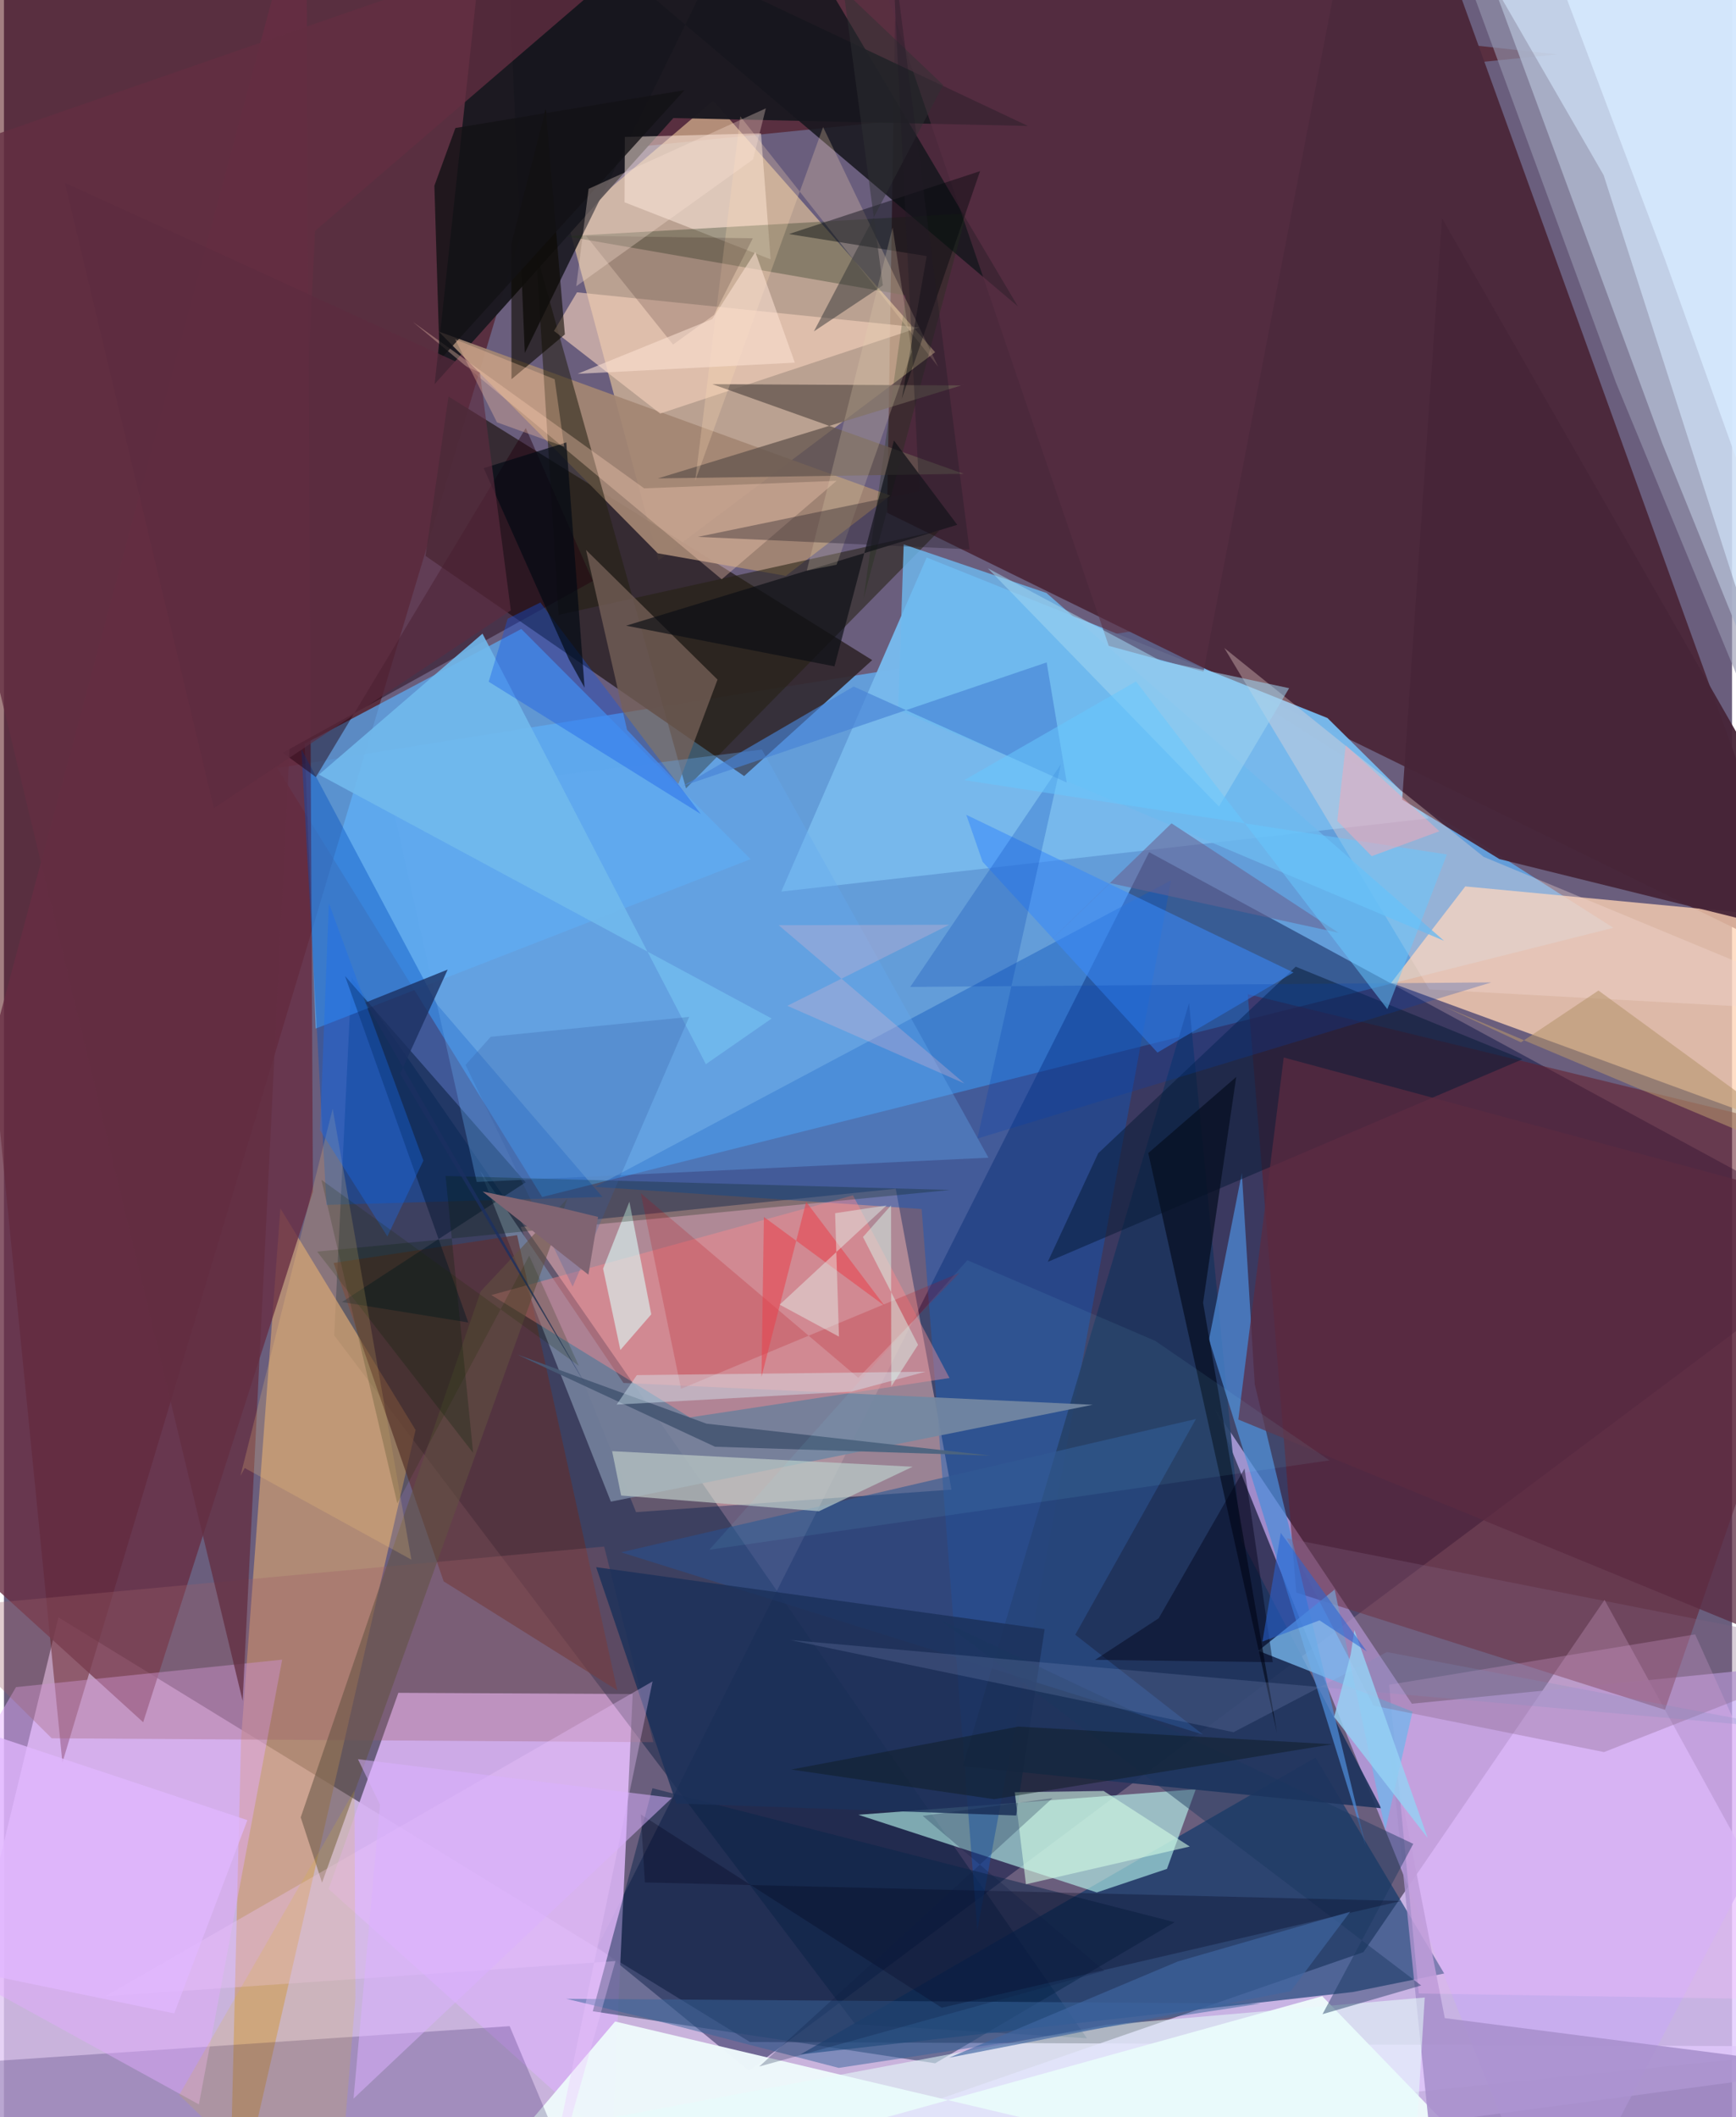 <svg xmlns="http://www.w3.org/2000/svg" width="228" height="278" viewBox="0 0 836 1024"><path fill="#6a5e7d" d="M0 0h836v1024H0z"/><path fill="#e0c7f2" fill-opacity=".808" d="M-47.271 1086l73.615-303.74 334.553 205.396L898 989.867z"/><path fill="#62aef2" fill-opacity=".788" d="M551.35 304.41l-419.08 67.083 128.101 207.45L778.584 448.75z"/><path fill="#e1c8fe" fill-opacity=".792" d="M657.662 944.197l116.66-170.38L898 998.825 248.189 1086z"/><path fill="#480004" fill-opacity=".502" d="M751.42 26.303L261.288 75.537 28.271 852.515-62-62z"/><path fill="#cee0f6" fill-opacity=".878" d="M898-62H700.296l102.019 276.64 39.982 98.852z"/><path fill="#000b3c" fill-opacity=".439" d="M287.17 941.51l73.251 59.982L898 598.804l-343.998-186.63z"/><path fill="#4c293c" fill-opacity=".988" d="M874.124 467.04L427.25 247.997l4.186-261.292L682.992-62z"/><path fill="#d6b2f1" fill-opacity=".91" d="M157.076 913.647l33.726-94.887 113.364.587-9.985 217.262z"/><path fill="#f1cfa0" fill-opacity=".588" d="M343.076 48.708l107.408 121.645-133.869 100.688-43.654-162.675z"/><path fill="#ffd4b5" fill-opacity=".769" d="M671.077 475.387L898 558.461l-23.526-113.858-167.528-15.871z"/><path fill="#32282d" fill-opacity=".918" d="M420.03 319.273L215.048 191.776l-11.106 77.097 154.129 106.49z"/><path fill="#dda7a8" fill-opacity=".596" d="M458.366 720.476l-26.948-145.51-181.454 18.487 55.833 137.921z"/><path fill="#001938" fill-opacity=".427" d="M411.795 979.065l112.11 6.762L168.181 472.6l-8.421 173.302z"/><path fill="#c8aaf2" fill-opacity=".722" d="M585.874 681.477L749.527 1086 898 802.368l-216.885 21.67z"/><path fill="#651d29" fill-opacity=".541" d="M601.716 480.84L898 553.008l-94.47 273.966-178.348-56.698z"/><path fill="#cb9b72" fill-opacity=".718" d="M114.697 841.558l19.033-257.11 65.395 107.182L108.732 1086z"/><path fill="#1b1920" fill-opacity=".976" d="M495.353 60.924L323.83 57.1 208.36 185.773 234.993-62z"/><path fill="#77b8ec" fill-opacity=".98" d="M446.392 269.653l-70.336 161.57 313.286-35.424-49.066-48.519z"/><path fill="#073669" fill-opacity=".624" d="M634.502 850.093l-249.147 143.56 267.125-30.17 44.266-8.976z"/><path fill="#befff4" fill-opacity=".592" d="M576.569 865.407l-163.258 12.336 115.366 37.562 33.962-11.399z"/><path fill="#5dadf4" fill-opacity=".725" d="M250.285 304.215l110.908 111.327-210.39 81.934-5.334-137.756z"/><path fill="#1159bc" fill-opacity=".435" d="M564.605 425.774L470.881 933.64l-26.935-348.87-157.998-10.733z"/><path fill="#682d43" fill-opacity=".784" d="M67.354 832.996L-62 715.407 146.205-62l3.267 638.42z"/><path fill="#1e345d" fill-opacity=".914" d="M666.273 874.591l-202.44-20.279 109.494-369.206 25.19 259.803z"/><path fill="#edf8fb" fill-opacity=".98" d="M754.228 1086l-458.56-108.271L203.71 1086l434.046-120.505z"/><path fill="#4d8cd8" fill-opacity=".729" d="M605.111 669.655l53.718 223.121-75.85-244.91 15.883-80.51z"/><path fill="#16014e" fill-opacity=".212" d="M244.645 979.984l19.84 47.211L-62 1086l11.64-86.062z"/><path fill="#a48773" fill-opacity=".922" d="M316.303 267.615l-106.01-107.267 218.442 79.344-50.484 38.84z"/><path fill="#252013" fill-opacity=".561" d="M268.33 297.397l184.179-40.769-122.547 124.687-72.57-259.307z"/><path fill="#727f9b" fill-opacity=".918" d="M293.603 726.296l-63.145-159.952 69.228 102.536 227.036 10.557z"/><path fill="#602e2e" fill-opacity=".651" d="M248.24 597.4l-88.751 13.47 53.233 153.977 83.963 52.673z"/><path fill="#072549" fill-opacity=".475" d="M566.333 929.712l-252.616-64.814-28.865 107.873 165.633 25.165z"/><path fill="#004fc0" fill-opacity=".396" d="M156.041 582.767l133.492-3.85-79.979-93.019-65.664-123.581z"/><path fill="#a78fcc" fill-opacity=".871" d="M695.297 1086l-25.545-249.81 27.288 139.904L898 1001.986z"/><path fill="#ff8a8e" fill-opacity=".424" d="M457.42 666.492l-125.6 19.06-96.043-59.175 174.95-48.238z"/><path fill="#16171d" fill-opacity=".863" d="M490.474 148.137L242.3-62l9.667 232.75L365.77-62z"/><path fill="#e2aaff" fill-opacity=".463" d="M-62 931.869l67.831-115.87 128.76-13.282-40.28 215.12z"/><path fill="#f4d0bb" fill-opacity=".627" d="M317.467 200.03l-51.372-39.975 11.12-18.66 165.508 16.998z"/><path fill="#061a36" fill-opacity=".514" d="M624.922 467.556l-95.563 90.253-24.4 52.52 229.691-98.016z"/><path fill="#ffebdf" fill-opacity=".51" d="M300.22 97.837l70.672 27.597-4.658-60.944-65.86 1.749z"/><path fill="#776158" fill-opacity=".753" d="M301.421 352.985l-19.839-86.993 63.628 62.706-18.959 50.485z"/><path fill="#3a89fa" fill-opacity=".561" d="M623.833 470.365l-65.808 38.72-84.585-92.28-7.897-22.708z"/><path fill="#ffc0ff" fill-opacity=".275" d="M684.466 964.174L898 967.644l-79.85-177.153-148.061 24.37z"/><path fill="#472538" fill-opacity=".953" d="M898 458.71L695.693 105.576l-19.269 281.167 47.077 28.777z"/><path fill="#f5dbd5" fill-opacity=".345" d="M898 489.95l-182.14-75.502-125.466-101.011 99.15 165.077z"/><path fill="#2b4f8b" fill-opacity=".643" d="M580.104 838.98l-61.84-48.311 58.398-104.347-278.08 64.476z"/><path fill="#9d5f68" fill-opacity=".318" d="M290.371 748.009l-330.073 30.397 62.793 62.34 291.07 1.892z"/><path fill="#1f2f19" fill-opacity=".318" d="M436.331 142.868l-164.45-28.607 193.713-11.037-49.718 186.216z"/><path fill="#00152f" fill-opacity=".463" d="M224.612 639.62l-61.073-9.865 88.853-57.926L165 472.063z"/><path fill="#1b315a" fill-opacity=".824" d="M286.488 757.99l38.78 114.285 164.413 5.82 13.775-90.123z"/><path fill="#bfccc8" fill-opacity=".675" d="M294.215 701.879l145.36 7.533-45.275 21.521-95.729-7.605z"/><path fill="#22000e" fill-opacity=".459" d="M284.892 281.005l-150.016 83.1 16.033 11.732 101.532-168.799z"/><path fill="#65564f" fill-opacity=".769" d="M342.693 185.81l120.336.623-146.65 44.955 147.916-2.211z"/><path fill="#9698b0" fill-opacity=".616" d="M898 471.276L773.888 84.724 689.213-62l90.712 247.275z"/><path fill="#625140" fill-opacity=".545" d="M230.618 624.572l-87.056 254.421 10.322 31.585 118.75-330.94z"/><path fill="#76b4ea" fill-opacity=".792" d="M668.253 885.146L643.75 768.81l-36.92 29.63 74.594 29.417z"/><path fill="#64acf2" fill-opacity=".341" d="M476.273 559.938l-247.562 11.74-41.768-186.601 179.708-22.534z"/><path fill="#060e20" fill-opacity=".722" d="M580.104 630.105l35.724 207.917-62.233-280.329 42.534-36.802z"/><path fill="#0c0f14" fill-opacity=".663" d="M300.979 302.62l100.808 19.671 28.76-109.234 30.633 40.774z"/><path fill="#5b2a41" fill-opacity=".741" d="M898 810.149V586.795l-278.882-75.32-21.966 175.112z"/><path fill="#71baed" fill-opacity=".894" d="M339.57 514.698l31.819-22.079-219-117.98 79.11-68.162z"/><path fill="#7f6280" fill-opacity=".314" d="M620.572 743.994l42.02 80.977 111.482 22.446L898 798.705z"/><path fill="#e6fdfc" fill-opacity=".549" d="M687.32 966.122l-4.022 67.029-447.485 1.979 297.38-55.762z"/><path fill="#dbfbf9" fill-opacity=".6" d="M313.143 635.698l-14.938 17.24-8.363-39.337 12.72-32.381z"/><path fill="#d6ffe6" fill-opacity=".565" d="M531.944 866.21l-42.945.628 5.418 44.512 79.246-18.248z"/><path fill="#d7eafe" fill-opacity=".82" d="M803.44 125.196L735.587-54.88 884.6-62 898 389.15z"/><path fill="#632e42" fill-opacity=".769" d="M115.469 822.636L-62 85.228 346.134-56.474 150.507 111.693z"/><path fill="#1a375f" fill-opacity=".447" d="M681.78 891.805l-43.896 82.375 47.734-13.886-232.338-176.59z"/><path fill="#475875" fill-opacity=".945" d="M248.36 655.154l91.522 33.427 137.332 15.44-133.233-4.29z"/><path fill="#fecfba" fill-opacity=".337" d="M309.73 236.198l-111.87-80.464L347.24 280.19l55.574-47.64z"/><path fill="#38649b" fill-opacity=".51" d="M403.843 1000.17l-91.63-23.722-40.135-9.7 335.753 2.33z"/><path fill="#001c06" fill-opacity=".251" d="M151.51 605.357l75.453 97.337-13.322-133.915 244.148 6.76z"/><path fill="#ffd07a" fill-opacity=".208" d="M197.102 754.343l-38.075-218.144-44.616 177.628 2.052-3.793z"/><path fill="#efc6ff" fill-opacity=".341" d="M49.038 965.498l246.775-16.983L257.088 1086l56.69-272.755z"/><path fill="#6db9ef" fill-opacity=".816" d="M432.604 343.401l2.662-80.11 69.04 23.499 192.359 168.24z"/><path fill="#0d0900" fill-opacity=".596" d="M245.534 183.414l-.085-65.537 16.65-65.12 9.254 108.99z"/><path fill="#ffdeb5" fill-opacity=".255" d="M356.226 56.296l-21.832 176.26 61.89-171.102 55.65 115.902z"/><path fill="#1356e9" fill-opacity=".365" d="M337.112 393.722l-77.599-102.319-15.849 7.87-9.16 30.452z"/><path fill="#b6070f" fill-opacity=".204" d="M462.273 615.66l-48.976 50.74-105.24-89.305 19.498 94.621z"/><path fill="#186ff4" fill-opacity=".349" d="M185.492 598.016l17.424-36.669-45.742-124.54-4.281 109.792z"/><path fill="#04061d" fill-opacity=".31" d="M675.946 919.42L453.68 971.066l-145.567-93.48 1.948 32.882z"/><path fill="#4783d5" fill-opacity=".651" d="M504.429 320.388l-176.023 59.76 82.657-48.091 103.067 46.43z"/><path fill="#83f0ff" fill-opacity=".078" d="M641.272 706.333l-300.035 43.235 124.826-140.045 90.896 39.007z"/><path fill="#d8eff8" fill-opacity=".412" d="M445.844 663.442l-139.662 1.652-9.79 14.254 113.68-6.295z"/><path fill="#0d1a22" fill-opacity=".467" d="M479 870.205l-98.142-14.35 109.86-20.762 151.9 8.542z"/><path fill="#003fb4" fill-opacity=".243" d="M438.434 477.341l281.115-2.187-248.62 75.522 40.366-180.968z"/><path fill="#b6946c" fill-opacity=".573" d="M771.373 479.082l-37.484 25.053-36.816-17.133L898 571.68z"/><path fill="#582e43" fill-opacity=".569" d="M654.576-62L580.32 324.857l-45.86-12.482L406.928-62z"/><path fill="#a0d5f1" fill-opacity=".549" d="M475.937 274.836l83.603 44.75 62.185 13.263-33.942 57.224z"/><path fill="#000217" fill-opacity=".431" d="M558.637 782.698l-30.767 20.117 85.938 1.124-13.655-93.659z"/><path fill="#dfb71f" fill-opacity=".169" d="M84.793 1013.253l84.763-147.327.464 100.513L160.218 1086z"/><path fill="#01070a" fill-opacity=".42" d="M379.744 113.204l92.478-30.433-37.875 110.068 12.042-68.965z"/><path fill="#686190" fill-opacity=".569" d="M535.088 427.125l-50.228 48.559 79.968-77.459 80.868 52.954z"/><path fill="#7e91bf" fill-opacity=".231" d="M594.853 837.797l-214.475-44.569 484.421 43.018-195.788-37.206z"/><path fill="#3760a3" fill-opacity=".259" d="M235.506 501.45l-12.201 13.61 51.822 107.251 56.378-130.482z"/><path fill="#dbb0ff" fill-opacity=".522" d="M181.928 872.853l-10.68-21.994L323.2 869.55l-154.087 145.474z"/><path fill="#250d0e" fill-opacity=".176" d="M323.687 166.653L281.6 114.077l80.664 1.182-18.782 37.08z"/><path fill="#131216" fill-opacity=".808" d="M329.208 43.614l-118.43 130.608-2.55-84.387 10.18-27.926z"/><path fill="#95d1f4" fill-opacity=".824" d="M643.507 830.43l45.239 58.507-35.44-100.53-1.788 11.738z"/><path fill="#000813" fill-opacity=".663" d="M273.374 319.017l7.515 13.61-8.845-118.628-39.957 12.423z"/><path fill="#5c2c40" fill-opacity=".651" d="M29.467 88.424l200.77 91.79 14.971 115.022-143.65 95.573z"/><path fill="#fec7a5" fill-opacity=".322" d="M271.03 216.012l-32.54-11.744-20.192-40.138 48.109 19.282z"/><path fill="#ffe7d8" fill-opacity=".306" d="M362.417 77.09l6.156-24.673-85.735 38.921-5.985 47.11z"/><path fill="#efb9ce" fill-opacity=".278" d="M374.8 447.494l89.913 76.575-85.722-37.594 78.287-39.21z"/><path fill="#2e3234" fill-opacity=".478" d="M406.129-4.731l48.257 45.864-62.56 119.14 33.372-22.241z"/><path fill="#1b3061" fill-opacity=".788" d="M281.483 669.917L191.67 519.354l22.997-50.41-39.696 15.936z"/><path fill="#e7424d" fill-opacity=".565" d="M388.093 581.3l37.935 50.258-58.39-42.963-1.171 77.354z"/><path fill="#67c8ff" fill-opacity=".51" d="M464.573 377.317l233.469 35.96-28.799 74.8L547.655 329.59z"/><path fill="#2964d3" fill-opacity=".553" d="M659.351 798.776l-22.92-15.053-27.635 10.25 8.88-52.567z"/><path fill="#e5d3b1" fill-opacity=".239" d="M388.382 276.003l14.415-2.864 36.358-102.894-9.265-60.197z"/><path fill="#0d1b42" fill-opacity=".259" d="M444.445 878.255l87.893 74.952-166.94 46.287 141.88-129.817z"/><path fill="#211a26" fill-opacity=".353" d="M429.555-27.312l13.229 264.835-107.08 22.143 131.385 6.032z"/><path fill="#806472" d="M282.739 616.517l4.663-27.937-20.002-4.84-35.842-7.432z"/><path fill="#e0b6ff" fill-opacity=".761" d="M82.38 973.823l-103.503-21.396 12.547-114.18 126.35 42.085z"/><path fill="#4066a1" fill-opacity=".651" d="M622.453 963.08l28.842-38.462-83.429 24.079-110.589 46.526z"/><path fill="#fce1d2" fill-opacity=".565" d="M382.612 175.4l-105.131 5.404 65.2-26.47 20.797-32.433z"/><path fill="#f4a8b9" fill-opacity=".51" d="M649.105 360.512l45.315 41.538-32.741 12.05-16.65-17.032z"/><path fill="#1e2c01" fill-opacity=".196" d="M153.578 570.65l124.518 89.937-24.017-53.257-63.797 119.772z"/><path fill="#e6fdf6" fill-opacity=".416" d="M375.286 631.012l51.705-48.004-24.901 3.777 1.864 59.7z"/><path fill="#d9f4ea" fill-opacity=".498" d="M415.569 598.291l26.636 52.155-12.948 20.149-.104-87.599z"/></svg>